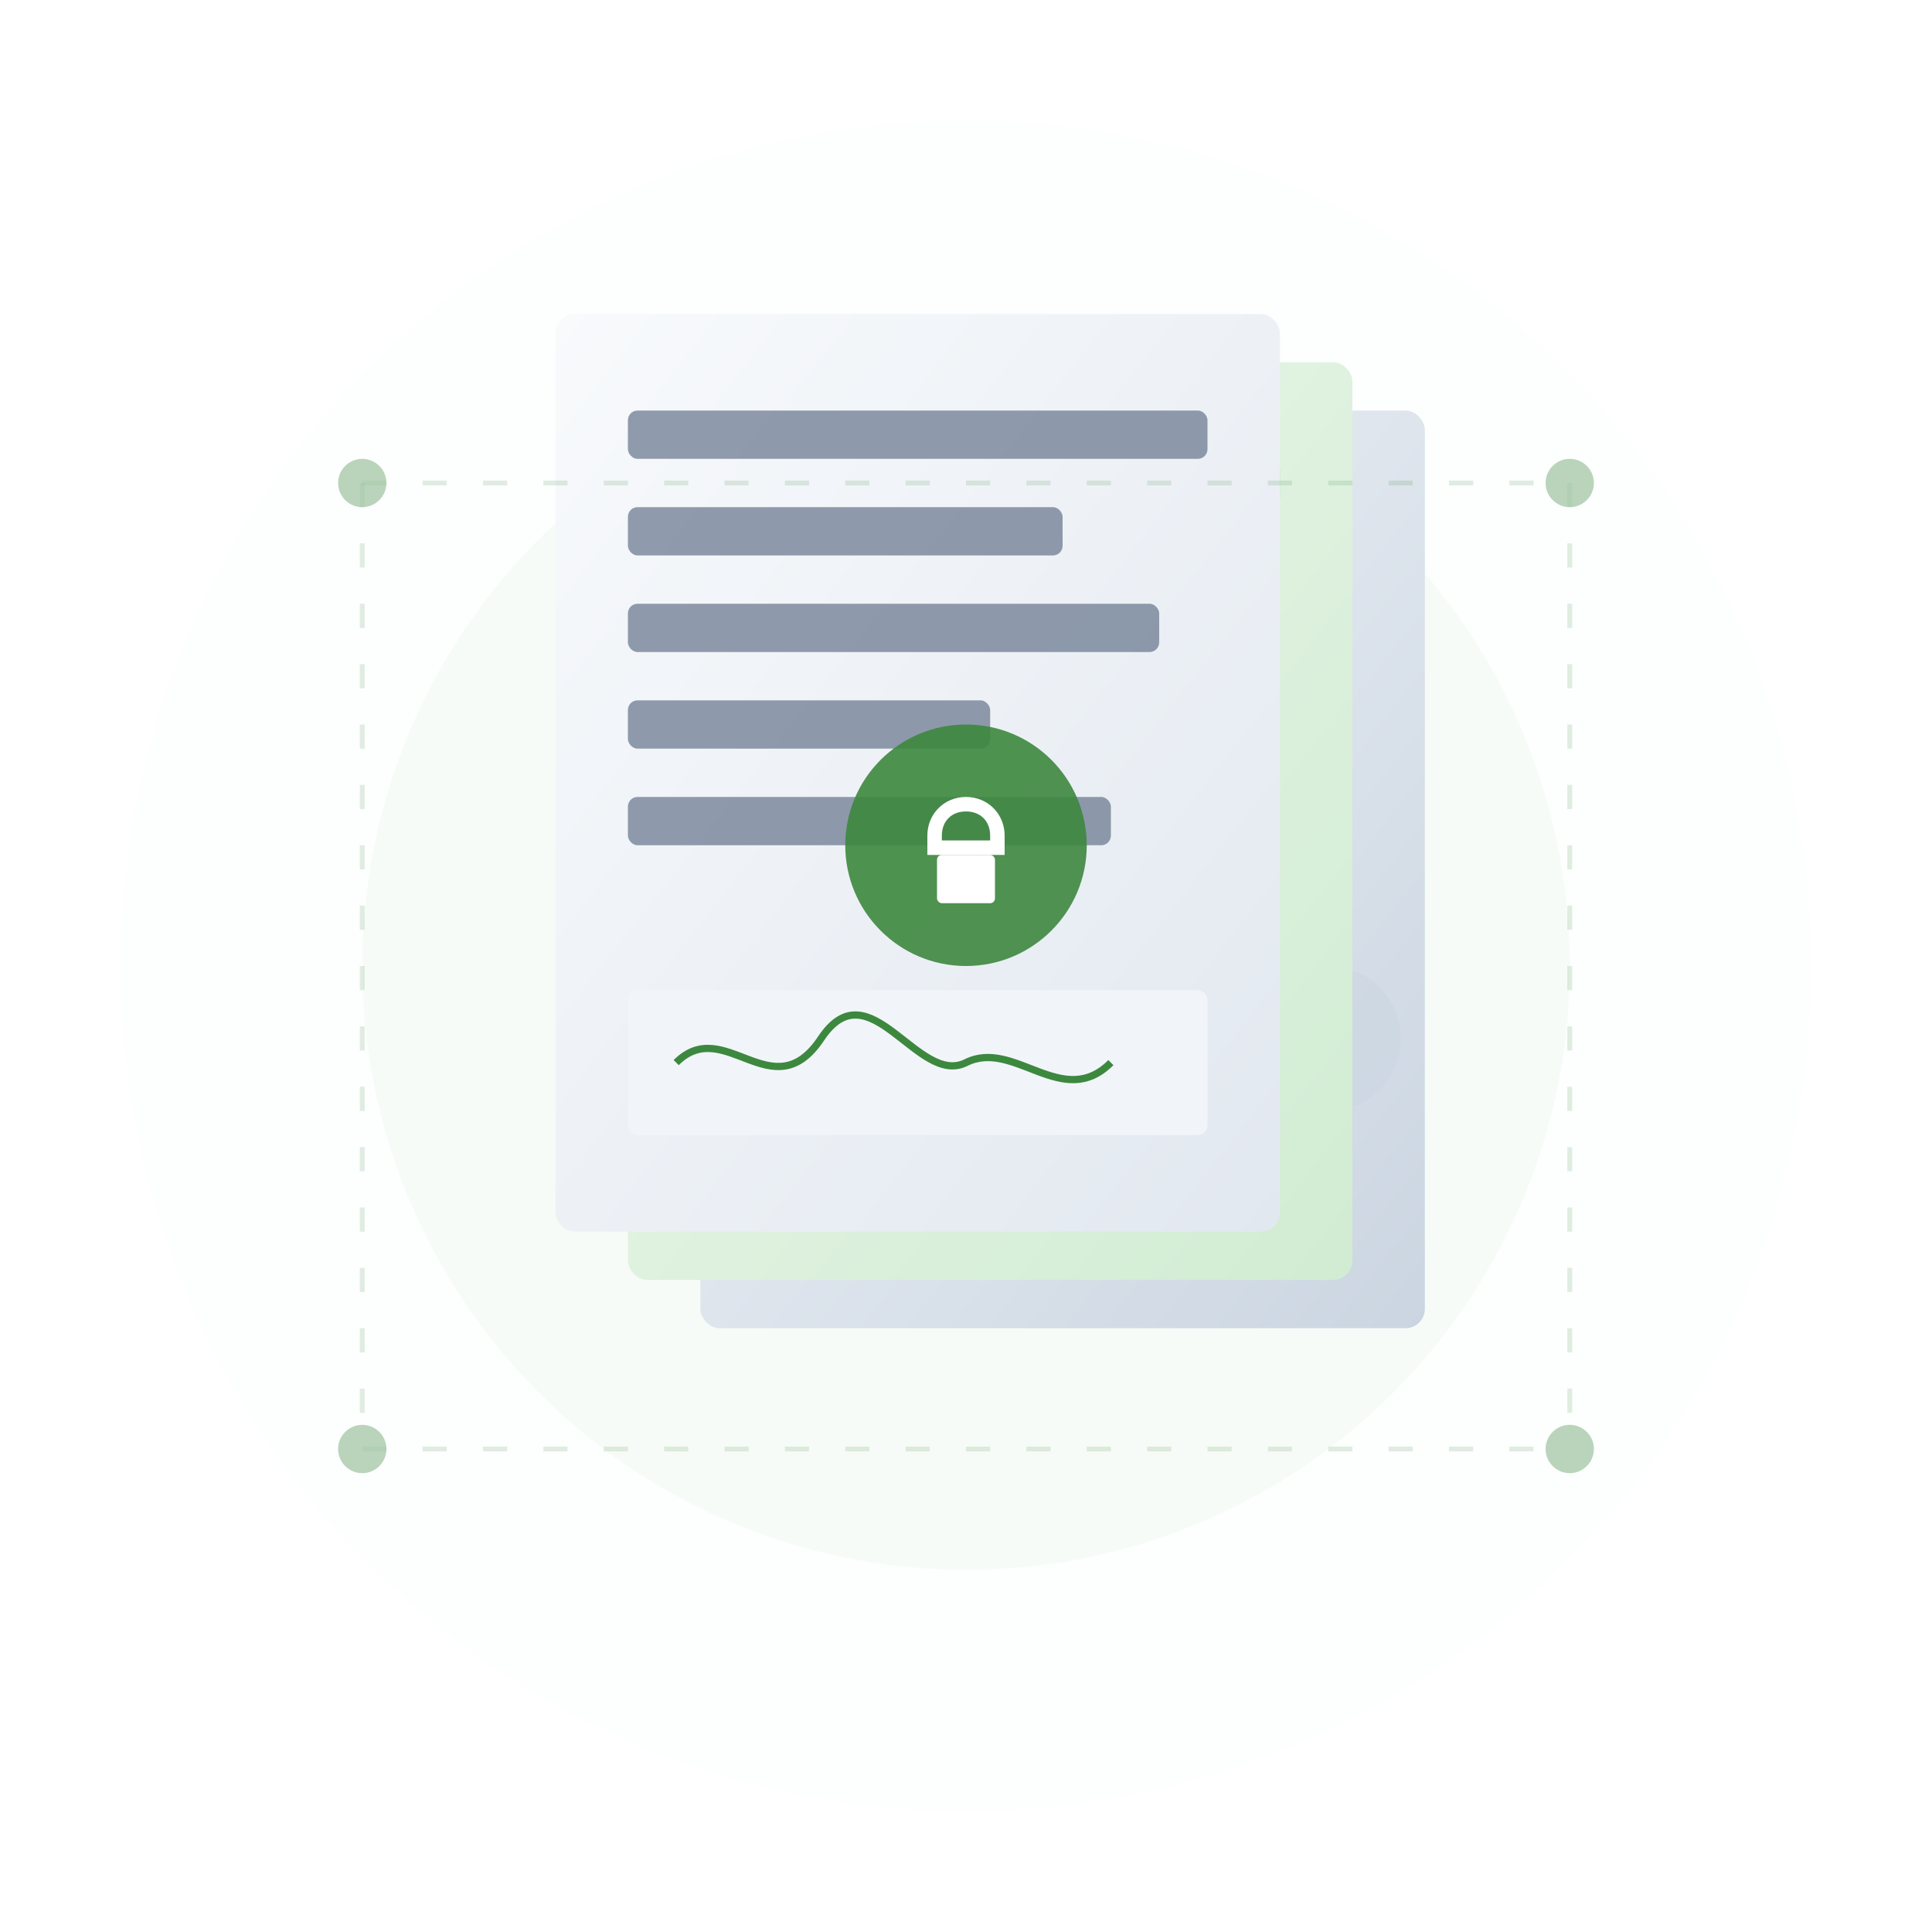 <svg xmlns="http://www.w3.org/2000/svg" viewBox="0 0 800 800">
  <defs>
    <linearGradient id="docGradient1" x1="0%" y1="0%" x2="100%" y2="100%">
      <stop offset="0%" stop-color="#f8fafc" />
      <stop offset="100%" stop-color="#e2e8f0" />
    </linearGradient>
    <linearGradient id="docGradient2" x1="0%" y1="0%" x2="100%" y2="100%">
      <stop offset="0%" stop-color="#edf7ed" />
      <stop offset="100%" stop-color="#d1ecd2" />
    </linearGradient>
    <linearGradient id="docGradient3" x1="0%" y1="0%" x2="100%" y2="100%">
      <stop offset="0%" stop-color="#f1f5f9" />
      <stop offset="100%" stop-color="#cbd5e1" />
    </linearGradient>
    <filter id="shadow" x="-10%" y="-10%" width="120%" height="120%">
      <feDropShadow dx="8" dy="8" stdDeviation="10" flood-opacity="0.15"/>
    </filter>
  </defs>
  
  <!-- Background elements -->
  <circle cx="400" cy="400" r="350" fill="#f8fafc" opacity="0.3" />
  <circle cx="400" cy="400" r="250" fill="#edf7ed" opacity="0.4" />
  
  <!-- Document stack -->
  <g transform="translate(270, 150)" filter="url(#shadow)">
    <!-- Document 3 (back) -->
    <rect x="20" y="20" width="300" height="380" rx="8" fill="url(#docGradient3)" />
    <rect x="50" y="60" width="240" height="20" rx="4" fill="#94a3b8" opacity="0.5" />
    <rect x="50" y="100" width="180" height="20" rx="4" fill="#94a3b8" opacity="0.5" />
    <rect x="50" y="140" width="220" height="20" rx="4" fill="#94a3b8" opacity="0.5" />
    <rect x="50" y="180" width="150" height="20" rx="4" fill="#94a3b8" opacity="0.5" />
    <circle cx="280" cy="280" r="30" fill="#cbd5e1" opacity="0.6" />
  </g>
  
  <g transform="translate(240, 130)" filter="url(#shadow)">
    <!-- Document 2 (middle) -->
    <rect x="20" y="20" width="300" height="380" rx="8" fill="url(#docGradient2)" />
    <rect x="50" y="60" width="240" height="20" rx="4" fill="#7fc280" opacity="0.5" />
    <rect x="50" y="100" width="180" height="20" rx="4" fill="#7fc280" opacity="0.5" />
    <rect x="50" y="140" width="220" height="20" rx="4" fill="#7fc280" opacity="0.5" />
    <rect x="50" y="180" width="150" height="20" rx="4" fill="#7fc280" opacity="0.5" />
    <rect x="50" y="220" width="200" height="20" rx="4" fill="#7fc280" opacity="0.5" />
    <rect x="50" y="300" width="240" height="60" rx="4" fill="#a7d8a8" opacity="0.3" />
  </g>
  
  <g transform="translate(210, 110)" filter="url(#shadow)">
    <!-- Document 1 (front) -->
    <rect x="20" y="20" width="300" height="380" rx="8" fill="url(#docGradient1)" />
    <rect x="50" y="60" width="240" height="20" rx="4" fill="#64748b" opacity="0.7" />
    <rect x="50" y="100" width="180" height="20" rx="4" fill="#64748b" opacity="0.7" />
    <rect x="50" y="140" width="220" height="20" rx="4" fill="#64748b" opacity="0.7" />
    <rect x="50" y="180" width="150" height="20" rx="4" fill="#64748b" opacity="0.7" />
    <rect x="50" y="220" width="200" height="20" rx="4" fill="#64748b" opacity="0.7" />
    
    <!-- Signature area -->
    <rect x="50" y="300" width="240" height="60" rx="4" fill="#f1f5f9" />
    <path d="M70,330 C90,310 110,350 130,320 C150,290 170,340 190,330 C210,320 230,350 250,330" 
          stroke="#3d883f" stroke-width="3" fill="none" />
  </g>
  
  <!-- Lock icon overlay -->
  <g transform="translate(350, 300)">
    <circle cx="50" cy="50" r="50" fill="#3d883f" opacity="0.9" />
    <path d="M50,30 C41,30 34,37 34,46 L34,54 L66,54 L66,46 C66,37 59,30 50,30 Z M50,36 C56,36 60,40 60,46 L60,48 L40,48 L40,46 C40,40 44,36 50,36 Z" 
          fill="white" />
    <rect x="38" y="54" width="24" height="20" rx="2" fill="white" />
  </g>
  
  <!-- Abstract security elements -->
  <g opacity="0.5">
    <circle cx="150" cy="200" r="10" fill="#3d883f" opacity="0.7" />
    <circle cx="650" cy="200" r="10" fill="#3d883f" opacity="0.7" />
    <circle cx="150" cy="600" r="10" fill="#3d883f" opacity="0.7" />
    <circle cx="650" cy="600" r="10" fill="#3d883f" opacity="0.7" />
    
    <path d="M150,200 L650,200" stroke="#3d883f" stroke-width="2" stroke-dasharray="10,15" opacity="0.3" />
    <path d="M150,600 L650,600" stroke="#3d883f" stroke-width="2" stroke-dasharray="10,15" opacity="0.3" />
    <path d="M150,200 L150,600" stroke="#3d883f" stroke-width="2" stroke-dasharray="10,15" opacity="0.3" />
    <path d="M650,200 L650,600" stroke="#3d883f" stroke-width="2" stroke-dasharray="10,15" opacity="0.3" />
  </g>
</svg> 